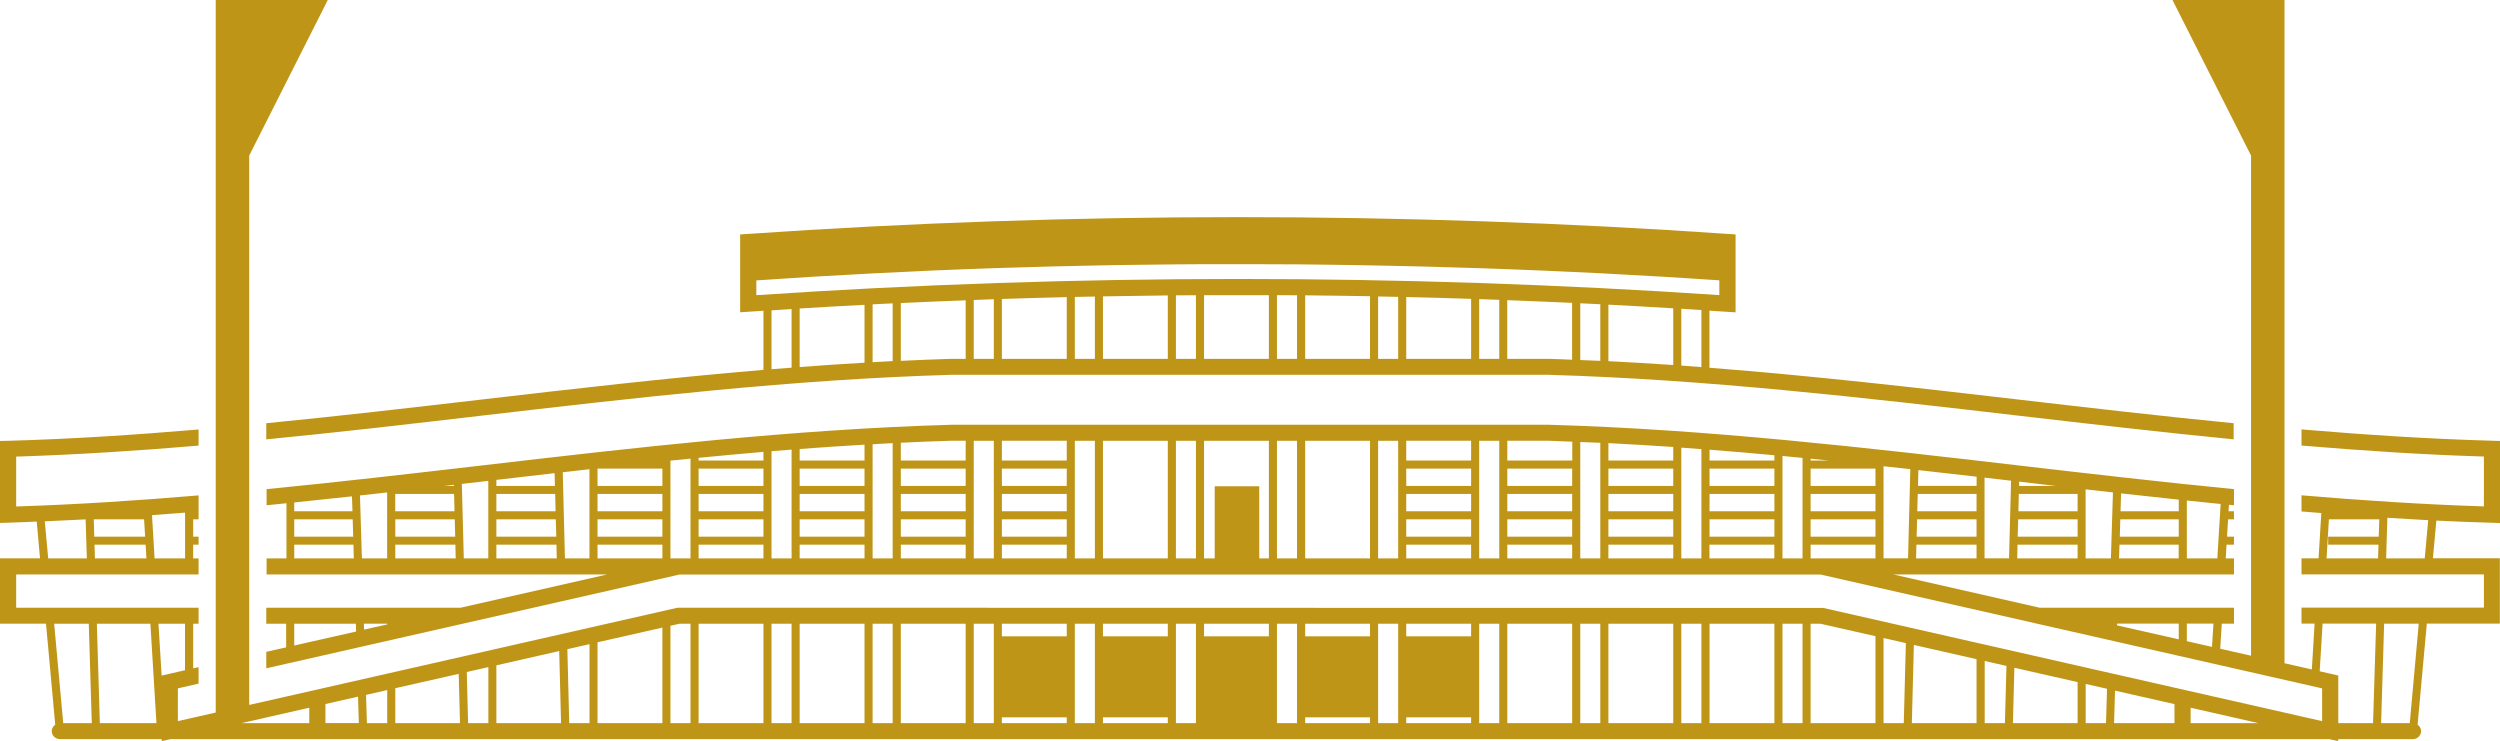 <svg width="172" height="51" viewBox="0 0 172 51" fill="none" xmlns="http://www.w3.org/2000/svg">
<g clip-path="url(#clip0_45_717)">
<path d="M32.944 27.51C28.126 28.068 23.236 28.637 18.319 29.118V30.228C23.286 29.742 28.221 29.173 33.072 28.604C43.663 27.372 54.617 26.096 65.459 25.787H106.519C117.378 26.096 128.331 27.372 138.923 28.604C143.779 29.167 148.714 29.742 153.676 30.228V29.118C148.758 28.637 143.863 28.068 139.051 27.51C132.019 26.693 124.832 25.864 117.611 25.301V21.374C118.012 21.402 118.412 21.424 118.813 21.452L119.408 21.49V19.364V18.259V16.127L118.891 16.094C96.511 14.553 73.82 14.553 51.44 16.094L50.923 16.127V18.254V19.358V21.485L51.518 21.446C51.852 21.424 52.186 21.402 52.525 21.38V25.445C45.933 26.003 39.374 26.759 32.944 27.51ZM54.461 25.296C53.999 25.329 53.543 25.362 53.081 25.401V21.352C53.543 21.325 53.999 21.291 54.461 21.264V25.296ZM59.479 24.953C57.988 25.042 56.503 25.136 55.017 25.252V21.225C56.503 21.131 57.993 21.048 59.479 20.971V24.953ZM61.415 24.843C60.953 24.865 60.497 24.898 60.035 24.92V20.938C60.497 20.916 60.953 20.894 61.415 20.872V24.843ZM66.438 24.688H65.448C64.291 24.721 63.134 24.771 61.977 24.826V20.85C63.462 20.778 64.953 20.717 66.438 20.662V24.688ZM68.374 24.688H66.994V20.64C67.456 20.623 67.912 20.601 68.374 20.584V24.688ZM73.392 24.688H68.93V20.568C70.415 20.518 71.906 20.48 73.392 20.441V24.688ZM75.328 24.688H73.948V20.43C74.41 20.419 74.866 20.408 75.328 20.402V24.688ZM80.345 24.688H75.884V20.391C77.369 20.363 78.86 20.341 80.345 20.325V24.688ZM82.281 24.688H80.902V20.319C81.363 20.314 81.82 20.314 82.281 20.314V24.688ZM87.299 24.688H82.838V20.308C84.323 20.303 85.814 20.303 87.299 20.308V24.688ZM89.235 24.688H87.855V20.308C88.317 20.308 88.773 20.308 89.235 20.314V24.688ZM94.258 24.688H89.797V20.319C91.288 20.336 92.773 20.352 94.258 20.38V24.688ZM96.194 24.688H94.814V20.397C95.276 20.408 95.732 20.413 96.194 20.424V24.688ZM101.212 24.688H96.75V20.435C98.241 20.468 99.727 20.513 101.212 20.562V24.688ZM103.148 24.688H101.768V20.579C102.23 20.596 102.686 20.612 103.148 20.629V24.688ZM108.165 24.749C107.62 24.727 107.081 24.699 106.536 24.688H103.698V20.651C105.189 20.706 106.675 20.772 108.16 20.838V24.749H108.165ZM110.101 24.826C109.64 24.804 109.184 24.793 108.722 24.771V20.866C109.184 20.888 109.64 20.91 110.101 20.932V24.826ZM115.119 25.113C113.634 25.014 112.143 24.92 110.658 24.848V20.96C112.149 21.037 113.634 21.12 115.119 21.214V25.113ZM117.055 25.257C116.593 25.224 116.137 25.185 115.675 25.152V21.242C116.137 21.269 116.593 21.302 117.055 21.33V25.257ZM52.036 20.308V19.292C52.681 19.248 53.326 19.209 53.977 19.165C54.628 19.121 55.284 19.082 55.935 19.038C56.669 18.994 57.398 18.955 58.133 18.916C58.789 18.878 59.445 18.839 60.102 18.806C60.836 18.767 61.57 18.734 62.305 18.701C62.961 18.668 63.618 18.64 64.269 18.607C65.008 18.574 65.748 18.552 66.488 18.519C67.139 18.497 67.79 18.469 68.441 18.447C69.197 18.419 69.948 18.403 70.705 18.381C71.339 18.364 71.979 18.342 72.613 18.326C73.38 18.303 74.148 18.292 74.916 18.276C75.544 18.265 76.168 18.248 76.796 18.237C77.586 18.226 78.376 18.215 79.166 18.209C79.772 18.204 80.373 18.193 80.98 18.188C82.014 18.176 83.049 18.176 84.084 18.176C84.796 18.176 85.508 18.176 86.225 18.176C87.26 18.176 88.295 18.182 89.329 18.188C89.93 18.193 90.537 18.204 91.137 18.209C91.927 18.221 92.717 18.226 93.507 18.243C94.136 18.254 94.759 18.27 95.388 18.281C96.155 18.298 96.923 18.309 97.696 18.331C98.33 18.348 98.97 18.37 99.604 18.386C100.361 18.408 101.117 18.43 101.874 18.453C102.525 18.475 103.176 18.502 103.826 18.524C104.566 18.552 105.312 18.58 106.052 18.613C106.708 18.64 107.359 18.674 108.015 18.701C108.75 18.734 109.484 18.767 110.224 18.806C110.88 18.839 111.537 18.878 112.193 18.916C112.927 18.955 113.662 18.994 114.39 19.038C115.041 19.077 115.698 19.121 116.349 19.16C116.994 19.198 117.645 19.242 118.29 19.287V20.303C96.311 18.823 74.026 18.823 52.036 20.308Z" fill="#BF9517"/>
<path d="M167.383 38.419L167.622 35.817C168.89 35.878 170.159 35.928 171.433 35.966L172.006 35.983V30.338L171.466 30.322C167.099 30.2 162.715 29.913 158.343 29.543V30.653C162.521 31.006 166.71 31.283 170.893 31.41V34.84C166.715 34.707 162.521 34.431 158.343 34.077V35.188C158.799 35.226 159.25 35.265 159.706 35.298L159.517 38.413H158.343V39.517H170.893V41.804H158.343V42.903H159.244L159.055 46.057L158.349 45.897L157.175 45.632V10.704V0H154.872H149.465L154.872 10.704V45.112L153.698 44.847L152.752 44.632L152.858 42.909H153.698V41.81H140.325L130.261 39.523H153.698V38.419H153.131L153.186 37.474H153.698V36.922H153.22L153.292 35.729H153.698V35.176H153.325L153.353 34.729C153.47 34.74 153.581 34.751 153.698 34.762V33.652C148.78 33.172 143.885 32.603 139.073 32.045C128.459 30.808 117.478 29.532 106.558 29.223H65.465C54.561 29.532 43.58 30.808 32.966 32.045C28.148 32.603 23.259 33.172 18.341 33.652V34.762C18.797 34.718 19.253 34.674 19.709 34.624V38.419H18.341V39.523H41.772L31.692 41.81H18.319V42.914H19.687V44.538L18.319 44.847V45.98L46.745 39.529H125.255L159.762 47.36V49.614L155.895 48.736L149.609 47.311L125.444 41.826L46.617 41.81L22.391 47.311L18.319 48.233L17.145 48.498V10.704L22.552 0H17.145H14.842V10.704V49.023L13.668 49.288L12.238 49.614V47.36L13.662 47.034V45.902L13.29 45.985V42.914H13.662V41.81H1.113V39.523H13.662V38.419H13.29V37.474H13.662V36.922H13.29V35.729H13.662V34.083C9.485 34.436 5.296 34.712 1.113 34.845V31.415C5.296 31.283 9.485 31.012 13.662 30.659V29.548C9.296 29.919 4.912 30.206 0.545 30.327L0 30.338V35.977L0.573 35.961C1.224 35.944 1.875 35.911 2.526 35.883L2.754 38.413H0V42.909H3.165L3.799 49.857C3.66 49.956 3.56 50.111 3.56 50.299C3.56 50.602 3.811 50.851 4.117 50.851H6.765H6.753H11.126V50.989L11.743 50.851H13.662H18.319H22.391H149.604H153.676H158.332H160.251L160.869 50.989V50.851H165.241H165.23H166.014C166.32 50.851 166.571 50.602 166.571 50.299C166.571 50.116 166.476 49.956 166.331 49.857L166.966 42.903H171.989V38.407H167.383V38.419ZM163.656 36.922H160.179V37.474H163.639L163.611 38.419H160.068L160.229 35.729H163.695L163.656 36.922ZM166.821 38.419H164.167L164.251 35.624C165.185 35.684 166.126 35.74 167.06 35.789L166.821 38.419ZM20.244 44.411V42.914H24.482L24.499 43.45L20.244 44.411ZM26.641 42.958L25.05 43.317L25.039 42.909H26.641V42.958ZM150.455 34.436C151.228 34.519 152.007 34.596 152.78 34.674L152.552 38.419H150.455V34.436ZM145.932 33.945C147.251 34.094 148.575 34.237 149.898 34.376V35.176H145.893L145.932 33.945ZM145.877 35.729H149.898V36.922H145.843L145.877 35.729ZM145.821 37.474H149.893V38.419H145.788L145.821 37.474ZM143.496 33.669C144.119 33.74 144.747 33.812 145.37 33.879L145.231 38.419H143.49V33.669H143.496ZM138.917 33.138H138.923C139.757 33.238 140.597 33.332 141.437 33.431H138.912L138.917 33.138ZM138.895 33.983H142.939V35.176H138.867L138.895 33.983ZM138.851 35.729H142.939V36.922H138.817L138.851 35.729ZM138.806 37.474H142.939V38.419H138.784L138.806 37.474ZM136.542 32.862C137.148 32.934 137.76 33 138.361 33.072L138.222 38.413H136.536V32.862H136.542ZM131.986 32.343C133.327 32.492 134.656 32.647 135.991 32.796V33.426H131.958L131.986 32.343ZM131.941 33.983H135.986V35.176H131.908L131.941 33.983ZM131.897 35.729H135.986V36.922H131.864L131.897 35.729ZM131.852 37.474H135.986V38.419H131.825L131.852 37.474ZM124.571 31.559C124.999 31.603 125.422 31.642 125.85 31.686H124.571V31.559ZM34.151 33.017C35.48 32.862 36.815 32.708 38.156 32.553L38.178 33.431H34.151V33.017ZM34.151 33.983H38.195L38.223 35.176H34.151V33.983ZM34.151 35.729H38.239L38.273 36.922H34.151V35.729ZM31.225 33.354V33.431H30.563C30.785 33.404 31.008 33.381 31.225 33.354ZM27.197 33.983H31.241L31.269 35.176H27.192V33.983H27.197ZM27.197 35.729H31.286L31.319 36.922H27.197V35.729ZM20.244 34.569C21.573 34.431 22.897 34.293 24.215 34.149L24.249 35.176H20.244V34.569ZM20.244 35.729H24.265L24.299 36.922H20.244V35.729ZM20.244 38.419V37.474H24.316L24.343 38.419H20.244ZM26.641 38.419H24.9L24.766 34.088C25.389 34.022 26.012 33.95 26.635 33.879V38.419H26.641ZM27.197 38.419V37.474H31.33L31.353 38.419H27.197ZM33.594 38.419H31.909L31.775 33.293C32.204 33.243 32.638 33.194 33.072 33.144C33.244 33.122 33.422 33.105 33.594 33.083V38.419ZM34.151 38.419V37.474H38.284L38.306 38.419H34.151ZM40.554 38.419H38.868L38.718 32.492C39.33 32.42 39.942 32.354 40.554 32.282V38.419ZM45.572 38.419H41.11V37.474H45.572V38.419ZM45.572 36.922H41.11V35.729H45.572V36.922ZM45.572 35.176H41.11V33.983H45.572V35.176ZM45.572 33.431H41.11V32.238H45.572V33.431ZM47.507 38.419H46.684H46.128V31.691C46.59 31.647 47.046 31.598 47.507 31.553V38.419ZM52.525 38.419H51.613H48.064V37.474H52.525V38.419ZM52.525 36.922H48.064V35.729H52.525V36.922ZM52.525 35.176H48.064V33.983H52.525V35.176ZM52.525 33.431H48.064V32.238H52.525V33.431ZM52.525 31.686H48.064V31.498C49.549 31.355 51.034 31.216 52.525 31.089V31.686ZM54.461 38.419H53.081V31.04C53.543 31.001 53.999 30.968 54.461 30.935V38.419ZM59.479 38.419H55.017V37.474H59.479V38.419ZM59.479 36.922H55.017V35.729H59.479V36.922ZM59.479 35.176H55.017V33.983H59.479V35.176ZM59.479 33.431H55.017V32.238H59.479V33.431ZM59.479 31.686H55.017V30.89C56.503 30.78 57.993 30.681 59.479 30.592V31.686ZM61.415 38.419H60.035V30.565C60.497 30.537 60.953 30.509 61.415 30.487V38.419ZM66.438 38.419H61.977V37.474H66.438V38.419ZM66.438 36.922H61.977V35.729H66.438V36.922ZM66.438 35.176H61.977V33.983H66.438V35.176ZM66.438 33.431H61.977V32.238H66.438V33.431ZM66.438 31.686H61.977V30.46C63.139 30.404 64.302 30.355 65.465 30.322H66.438V31.686ZM68.374 38.419H66.994V30.327H68.374V38.419ZM73.392 38.419H68.93V37.474H73.392V38.419ZM73.392 36.922H68.93V35.729H73.392V36.922ZM73.392 35.176H68.93V33.983H73.392V35.176ZM73.392 33.431H68.93V32.238H73.392V33.431ZM73.392 31.686H68.93V30.322H73.392V31.686ZM75.328 38.419H73.948V30.327H75.328V38.419ZM80.345 38.419H75.884V30.327H80.345V38.419ZM82.281 38.419H80.902V30.327H82.281V38.419ZM87.299 38.419H86.637V33.453H83.572V38.419H82.838V30.327H87.299V38.419ZM89.235 38.419H87.855V30.327H89.235V38.419ZM94.258 38.419H89.797V30.327H94.258V38.419ZM96.194 38.419H94.814V30.327H96.194V38.419ZM101.212 38.419H96.75V37.474H101.212V38.419ZM101.212 36.922H96.75V35.729H101.212V36.922ZM101.212 35.176H96.75V33.983H101.212V35.176ZM101.212 33.431H96.75V32.238H101.212V33.431ZM101.212 31.686H96.75V30.322H101.212V31.686ZM103.148 38.419H101.768V30.327H103.148V38.419ZM108.165 38.419H103.704V37.474H108.165V38.419ZM108.165 36.922H103.704V35.729H108.165V36.922ZM108.165 35.176H103.704V33.983H108.165V35.176ZM108.165 33.431H103.704V32.238H108.165V33.431ZM108.165 31.686H103.704V30.322H106.524C107.07 30.338 107.62 30.366 108.171 30.388V31.686H108.165ZM110.101 38.419H108.722V30.41C109.183 30.427 109.64 30.443 110.101 30.465V38.419ZM115.119 38.419H110.658V37.474H115.119V38.419ZM115.119 36.922H110.658V35.729H115.119V36.922ZM115.119 35.176H110.658V33.983H115.119V35.176ZM115.119 33.431H110.658V32.238H115.119V33.431ZM115.119 31.686H110.658V30.487C112.143 30.559 113.634 30.653 115.119 30.752V31.686ZM117.055 38.419H115.675V30.797C116.137 30.83 116.593 30.863 117.055 30.902V38.419ZM122.078 38.419H120.387H117.611V37.474H122.073V38.419H122.078ZM122.078 36.922H117.617V35.729H122.078V36.922ZM122.078 35.176H117.617V33.983H122.078V35.176ZM122.078 33.431H117.617V32.238H122.078V33.431ZM122.078 31.686H117.617V30.94C119.108 31.056 120.593 31.183 122.078 31.321V31.686ZM124.014 38.419H122.635V31.371C123.096 31.415 123.552 31.459 124.014 31.504V38.419ZM129.032 38.419H125.383H124.571V37.474H129.032V38.419ZM129.032 36.922H124.571V35.729H129.032V36.922ZM129.032 35.176H124.571V33.983H129.032V35.176ZM129.032 33.431H124.571V32.238H129.032V33.431ZM129.588 32.078C130.2 32.144 130.818 32.211 131.43 32.277L131.274 38.413H129.588V32.078ZM149.898 43.986L145.654 43.025L145.66 42.903H149.898V43.986ZM152.185 44.505L150.455 44.113V42.903H152.285L152.185 44.505ZM12.733 35.27V38.419H10.636L10.458 35.441C11.209 35.381 11.971 35.331 12.733 35.27ZM10.075 38.419H6.531L6.503 37.474H10.019L10.075 38.419ZM9.913 35.729L9.985 36.922H6.486L6.453 35.729H9.913ZM5.891 35.734L5.975 38.419H3.316L3.082 35.867C4.022 35.828 4.957 35.784 5.891 35.734ZM4.35 49.752L3.727 42.914H6.108L6.314 49.752H4.35ZM6.87 49.752L6.664 42.914H10.347L10.764 49.752H6.87ZM11.126 46.477V46.571L10.903 42.914H12.728V46.112L11.126 46.477ZM21.278 49.752H16.611L21.278 48.691V49.752ZM22.391 49.752V48.437L24.633 47.929L24.688 49.746H22.391V49.752ZM26.641 49.752H25.244L25.183 47.808L26.641 47.476V49.752ZM27.197 49.752V47.349L31.558 46.361L31.648 49.752H27.197ZM33.594 49.752H32.204L32.115 46.234L33.6 45.897V49.752H33.594ZM34.151 49.752V45.775L38.473 44.792L38.601 49.752H34.151ZM40.554 49.752H39.163L39.035 44.665L40.559 44.317V49.752H40.554ZM45.572 49.752H41.11V44.19L45.572 43.179V49.752ZM47.507 49.752H46.128V43.052L46.745 42.914H47.507V49.752ZM52.525 49.752H48.064V42.914H52.525V49.752ZM54.461 49.752H53.081V42.914H54.461V49.752ZM59.479 49.752H55.017V42.914H59.479V49.752ZM61.415 49.752H60.035V42.914H61.415V49.752ZM66.438 49.752H61.977V42.914H66.438V49.752ZM68.374 48.802V49.752H66.994V42.914H68.374V48.802ZM73.392 49.752H68.93V49.354H73.392V49.752ZM73.392 43.781H68.93V42.914H73.392V43.781ZM75.328 48.802V49.752H73.948V48.802V42.914H75.328V48.802ZM80.345 49.752H75.884V49.354H80.345V49.752ZM80.345 43.781H75.884V42.914H80.345V43.781ZM82.281 49.752H80.902V48.802V42.914H82.281V49.752ZM87.299 43.781H82.838V42.914H87.299V43.781ZM89.235 48.802V49.752H87.855V42.914H89.235V48.802ZM94.258 49.752H89.797V49.354H94.258V49.752ZM94.258 43.781H89.797V42.914H94.258V43.781ZM96.194 48.802V49.752H94.814V48.802V42.914H96.194V48.802ZM101.212 49.752H96.75V49.354H101.212V49.752ZM101.212 43.781H96.75V42.914H101.212V43.781ZM103.148 49.752H101.768V48.802V42.914H103.148V49.752ZM108.165 49.752H103.704V42.914H108.165V49.752ZM110.101 49.752H108.722V42.914H110.101V49.752ZM115.119 49.752H110.658V42.914H115.119V49.752ZM117.055 49.752H115.675V42.914H117.055V49.752ZM122.078 49.752H117.617V42.914H122.078V49.752ZM124.014 49.752H122.635V42.914H124.014V49.752ZM129.032 49.752H124.571V42.914H125.255L129.032 43.77V49.752ZM130.979 49.752H129.588V43.897L131.124 44.245L130.979 49.752ZM135.986 49.752H131.535L131.674 44.372L135.986 45.35V49.752ZM137.938 49.752H136.548V45.477L138.044 45.814L137.938 49.752ZM142.939 49.752H138.489L138.589 45.941L142.939 46.929V49.752ZM144.892 49.752H143.496V47.056L144.964 47.388L144.892 49.752ZM149.604 49.752H145.448L145.515 47.515L149.604 48.443V49.752ZM150.716 49.752V48.691L155.384 49.752H150.716ZM163.266 49.752H160.874V46.477L159.595 46.184L159.795 42.903H163.478L163.266 49.752ZM165.792 49.752H163.822L164.028 42.909H166.409L165.792 49.752Z" fill="#BF9517"/>
</g>
<defs>
<clipPath id="clip0_45_717">
<rect width="172" height="51" fill="white"/>
</clipPath>
</defs>
</svg>
